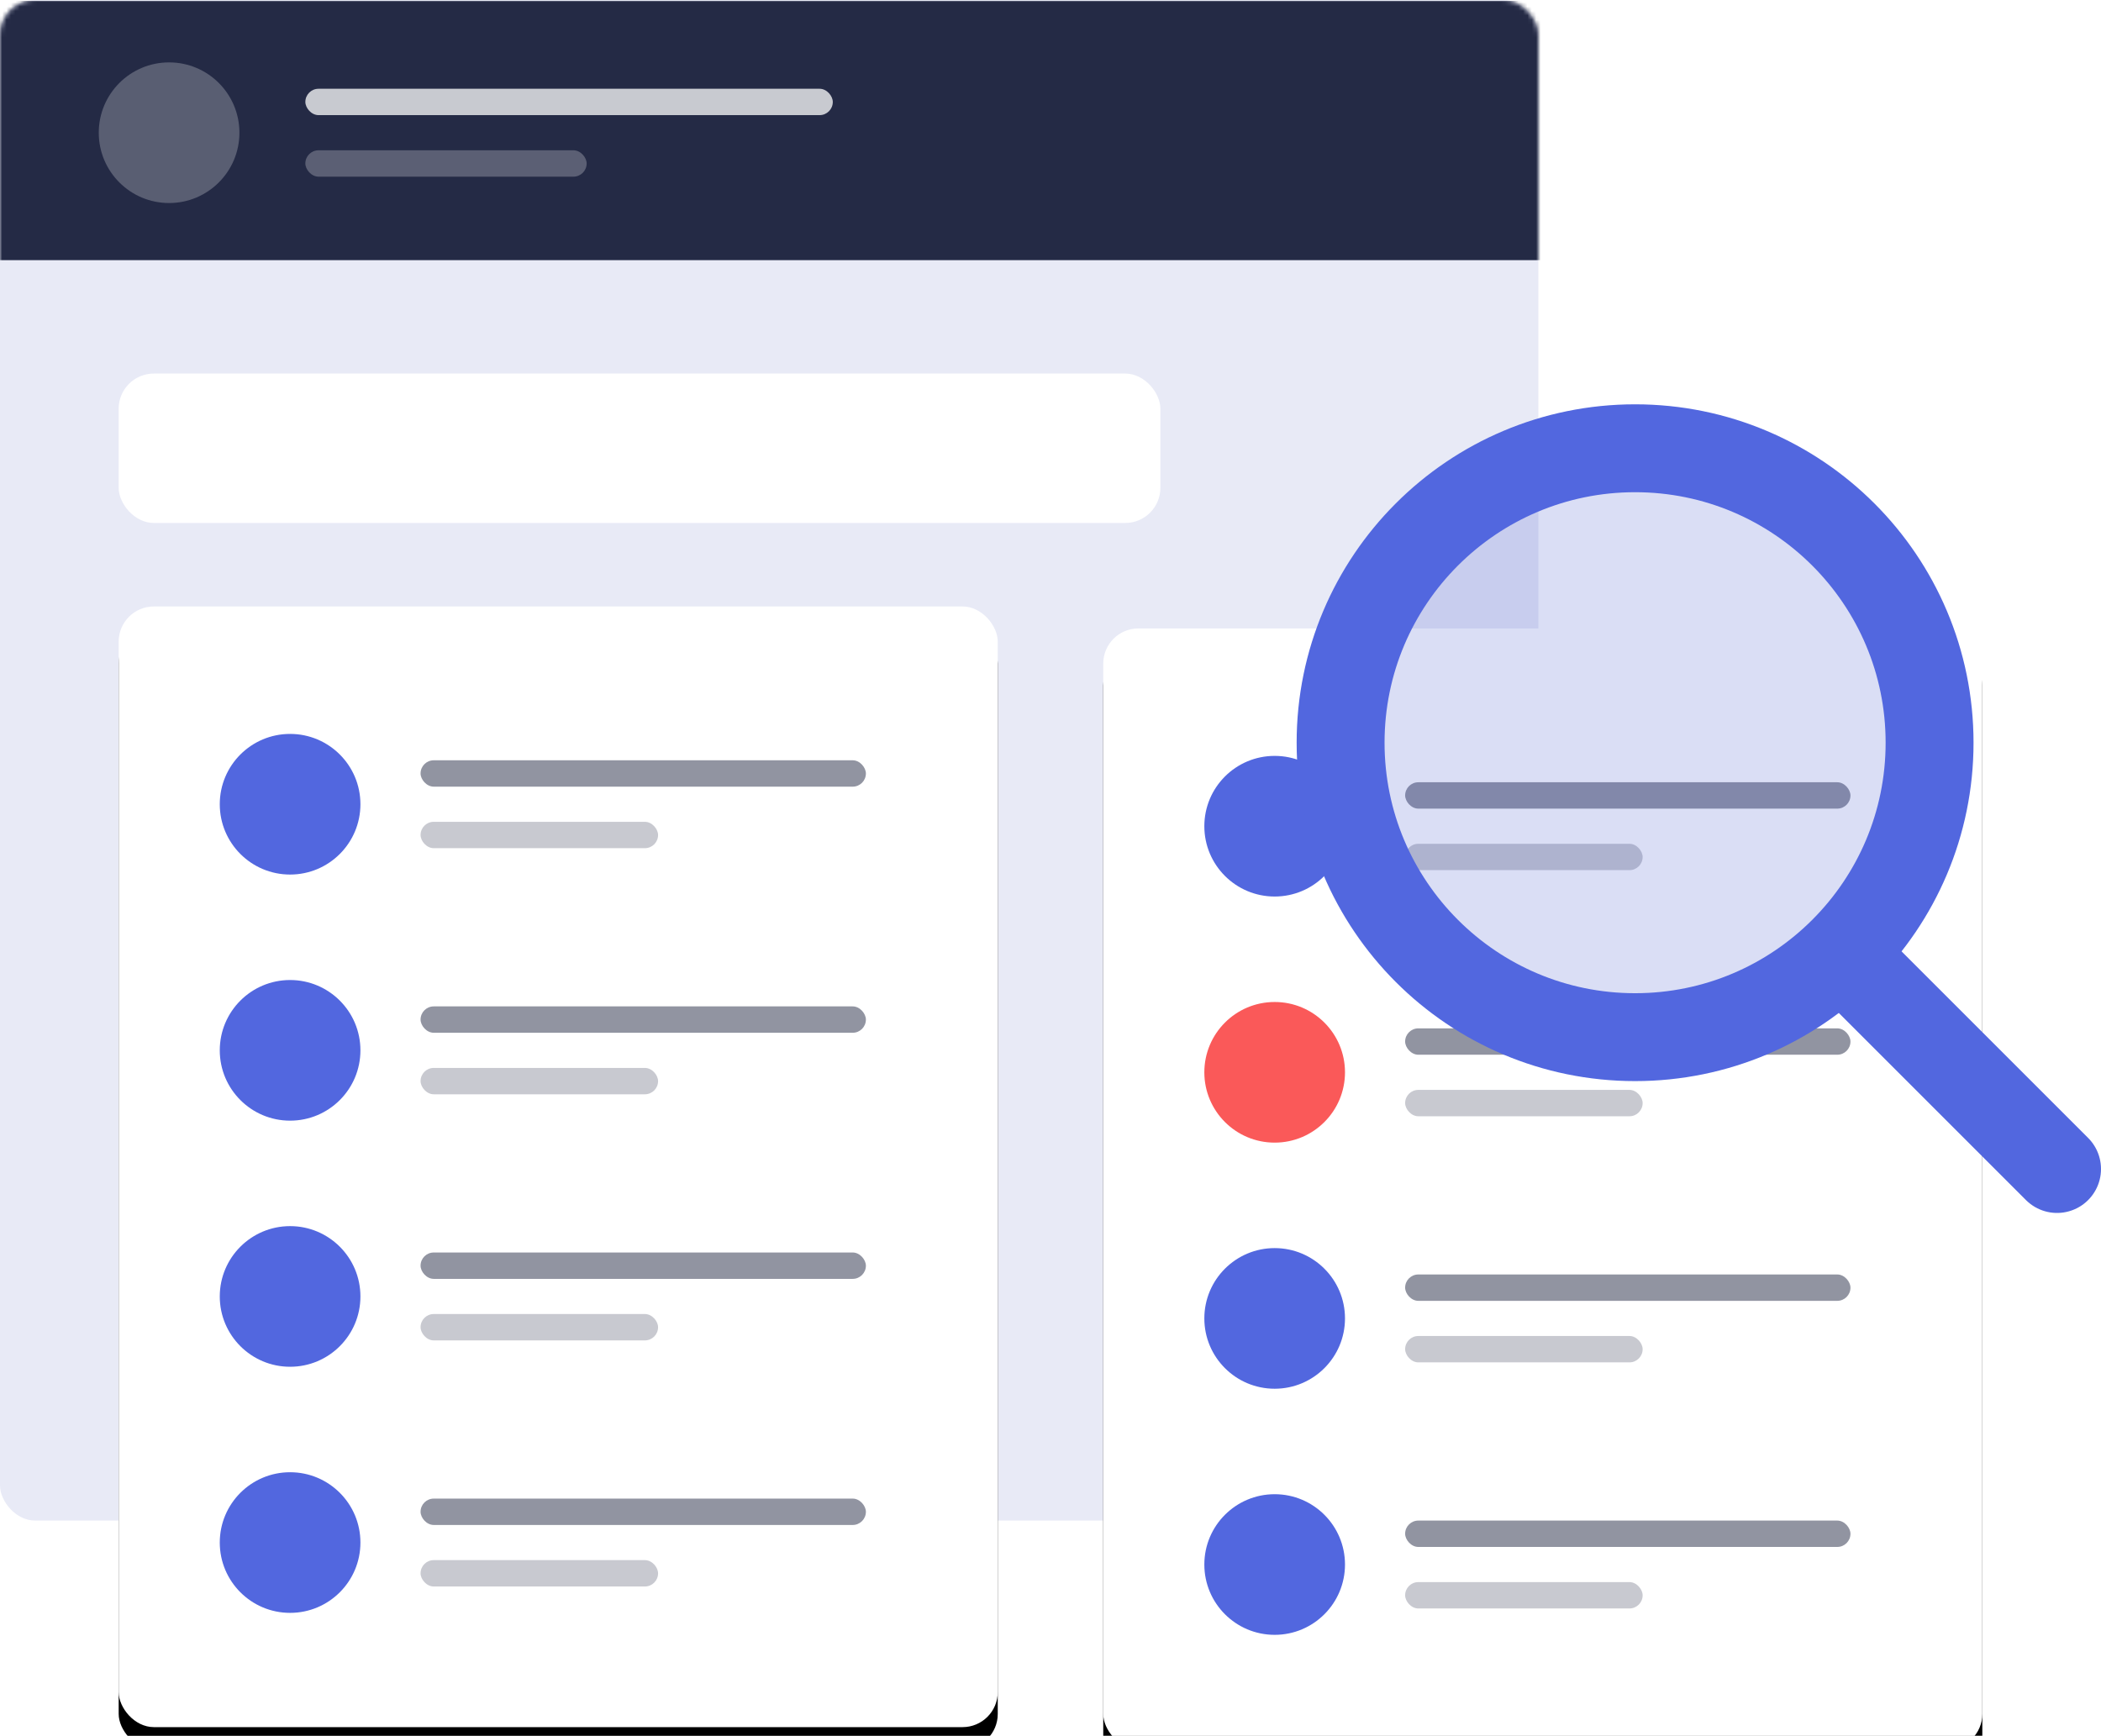 <svg xmlns="http://www.w3.org/2000/svg" xmlns:xlink="http://www.w3.org/1999/xlink" width="478" height="395">
    <defs>
        <rect id="a" width="350" height="346" rx="8" />
        <rect id="d" width="200" height="255" rx="8" />
        <filter id="c" width="117.5%" height="113.7%" x="-8.8%" y="-4.9%" filterUnits="objectBoundingBox">
            <feOffset dy="5" in="SourceAlpha" result="shadowOffsetOuter1" />
            <feGaussianBlur in="shadowOffsetOuter1" result="shadowBlurOuter1" stdDeviation="5" />
            <feColorMatrix in="shadowBlurOuter1" values="0 0 0 0 0.285 0 0 0 0 0.364 0 0 0 0 0.811 0 0 0 0.083 0" />
        </filter>
        <filter id="e" width="139.5%" height="131%" x="-19.8%" y="-13.5%" filterUnits="objectBoundingBox">
            <feOffset dy="5" in="SourceAlpha" result="shadowOffsetOuter1" />
            <feGaussianBlur in="shadowOffsetOuter1" result="shadowBlurOuter1" stdDeviation="5" />
            <feColorMatrix in="shadowBlurOuter1" result="shadowMatrixOuter1" values="0 0 0 0 0.285 0 0 0 0 0.364 0 0 0 0 0.811 0 0 0 0.083 0" />
            <feMerge>
                <feMergeNode in="shadowMatrixOuter1" />
                <feMergeNode in="SourceGraphic" />
            </feMerge>
        </filter>
        <rect id="g" width="200" height="255" rx="8" />
        <filter id="f" width="117.5%" height="113.7%" x="-8.8%" y="-4.9%" filterUnits="objectBoundingBox">
            <feOffset dy="5" in="SourceAlpha" result="shadowOffsetOuter1" />
            <feGaussianBlur in="shadowOffsetOuter1" result="shadowBlurOuter1" stdDeviation="5" />
            <feColorMatrix in="shadowBlurOuter1" values="0 0 0 0 0.285 0 0 0 0 0.364 0 0 0 0 0.811 0 0 0 0.083 0" />
        </filter>
    </defs>
    <g fill="none" fill-rule="evenodd">
        <mask id="b" fill="#fff">
            <use xlink:href="#a" />
        </mask>
        <use fill="#E8EAF6" fill-rule="nonzero" xlink:href="#a" />
        <g mask="url(#b)">
            <path fill="#242A45" d="M-3.53.197h547v59h-547z" />
            <g transform="translate(22.47 14.197)" fill="#FFF">
                <circle cx="16" cy="16" r="16" opacity=".245" />
                <g transform="translate(47 6)">
                    <rect width="120" height="6" opacity=".75" rx="3" />
                    <rect width="64" height="6" y="14" opacity=".25" rx="3" />
                </g>
            </g>
        </g>
        <g transform="translate(27 138)">
            <use fill="#000" filter="url(#c)" xlink:href="#d" />
            <use fill="#FFF" xlink:href="#d" />
            <g transform="translate(23 29)">
                <rect width="101.317" height="6" x="45.683" y="6" fill="#242A45" opacity=".5" rx="3" />
                <circle cx="16" cy="16" r="16" fill="#5267DF" />
                <rect width="54.036" height="6" x="45.683" y="20" fill="#242A45" opacity=".25" rx="3" />
                <g transform="translate(0 56)">
                    <circle cx="16" cy="16" r="16" fill="#5267DF" />
                    <rect width="101.317" height="6" x="45.683" y="6" fill="#242A45" opacity=".5" rx="3" />
                    <rect width="54.036" height="6" x="45.683" y="20" fill="#242A45" opacity=".25" rx="3" />
                </g>
                <g transform="translate(0 112)">
                    <circle cx="16" cy="16" r="16" fill="#5267DF" />
                    <rect width="101.317" height="6" x="45.683" y="6" fill="#242A45" opacity=".5" rx="3" />
                    <rect width="54.036" height="6" x="45.683" y="20" fill="#242A45" opacity=".25" rx="3" />
                </g>
                <g transform="translate(0 168)">
                    <circle cx="16" cy="16" r="16" fill="#5267DF" />
                    <rect width="101.317" height="6" x="45.683" y="6" fill="#242A45" opacity=".5" rx="3" />
                    <rect width="54.036" height="6" x="45.683" y="20" fill="#242A45" opacity=".25" rx="3" />
                </g>
            </g>
        </g>
        <g filter="url(#e)" transform="translate(251 138)">
            <use fill="#000" filter="url(#f)" xlink:href="#g" />
            <use fill="#FFF" xlink:href="#g" />
            <g transform="translate(23 29)">
                <rect width="101.317" height="6" x="45.683" y="6" fill="#242A45" opacity=".5" rx="3" />
                <circle cx="16" cy="16" r="16" fill="#5267DF" />
                <rect width="54.036" height="6" x="45.683" y="20" fill="#242A45" opacity=".25" rx="3" />
                <g transform="translate(0 56)">
                    <circle cx="16" cy="16" r="16" fill="#FA5959" />
                    <rect width="101.317" height="6" x="45.683" y="6" fill="#242A45" opacity=".5" rx="3" />
                    <rect width="54.036" height="6" x="45.683" y="20" fill="#242A45" opacity=".25" rx="3" />
                </g>
                <g transform="translate(0 112)">
                    <circle cx="16" cy="16" r="16" fill="#5267DF" />
                    <rect width="101.317" height="6" x="45.683" y="6" fill="#242A45" opacity=".5" rx="3" />
                    <rect width="54.036" height="6" x="45.683" y="20" fill="#242A45" opacity=".25" rx="3" />
                </g>
                <g transform="translate(0 168)">
                    <circle cx="16" cy="16" r="16" fill="#5267DF" />
                    <rect width="101.317" height="6" x="45.683" y="6" fill="#242A45" opacity=".5" rx="3" />
                    <rect width="54.036" height="6" x="45.683" y="20" fill="#242A45" opacity=".25" rx="3" />
                </g>
            </g>
        </g>
        <rect width="237" height="34" x="27" y="85" fill="#FFF" rx="8" />
        <g stroke="#5267DF" stroke-width="20" transform="translate(305 102)">
            <circle cx="67" cy="67" r="67" fill="#495DCF" fill-opacity=".2" />
            <path stroke-linecap="round" stroke-linejoin="round" d="M114 115l49 49" />
        </g>
    </g>
</svg>